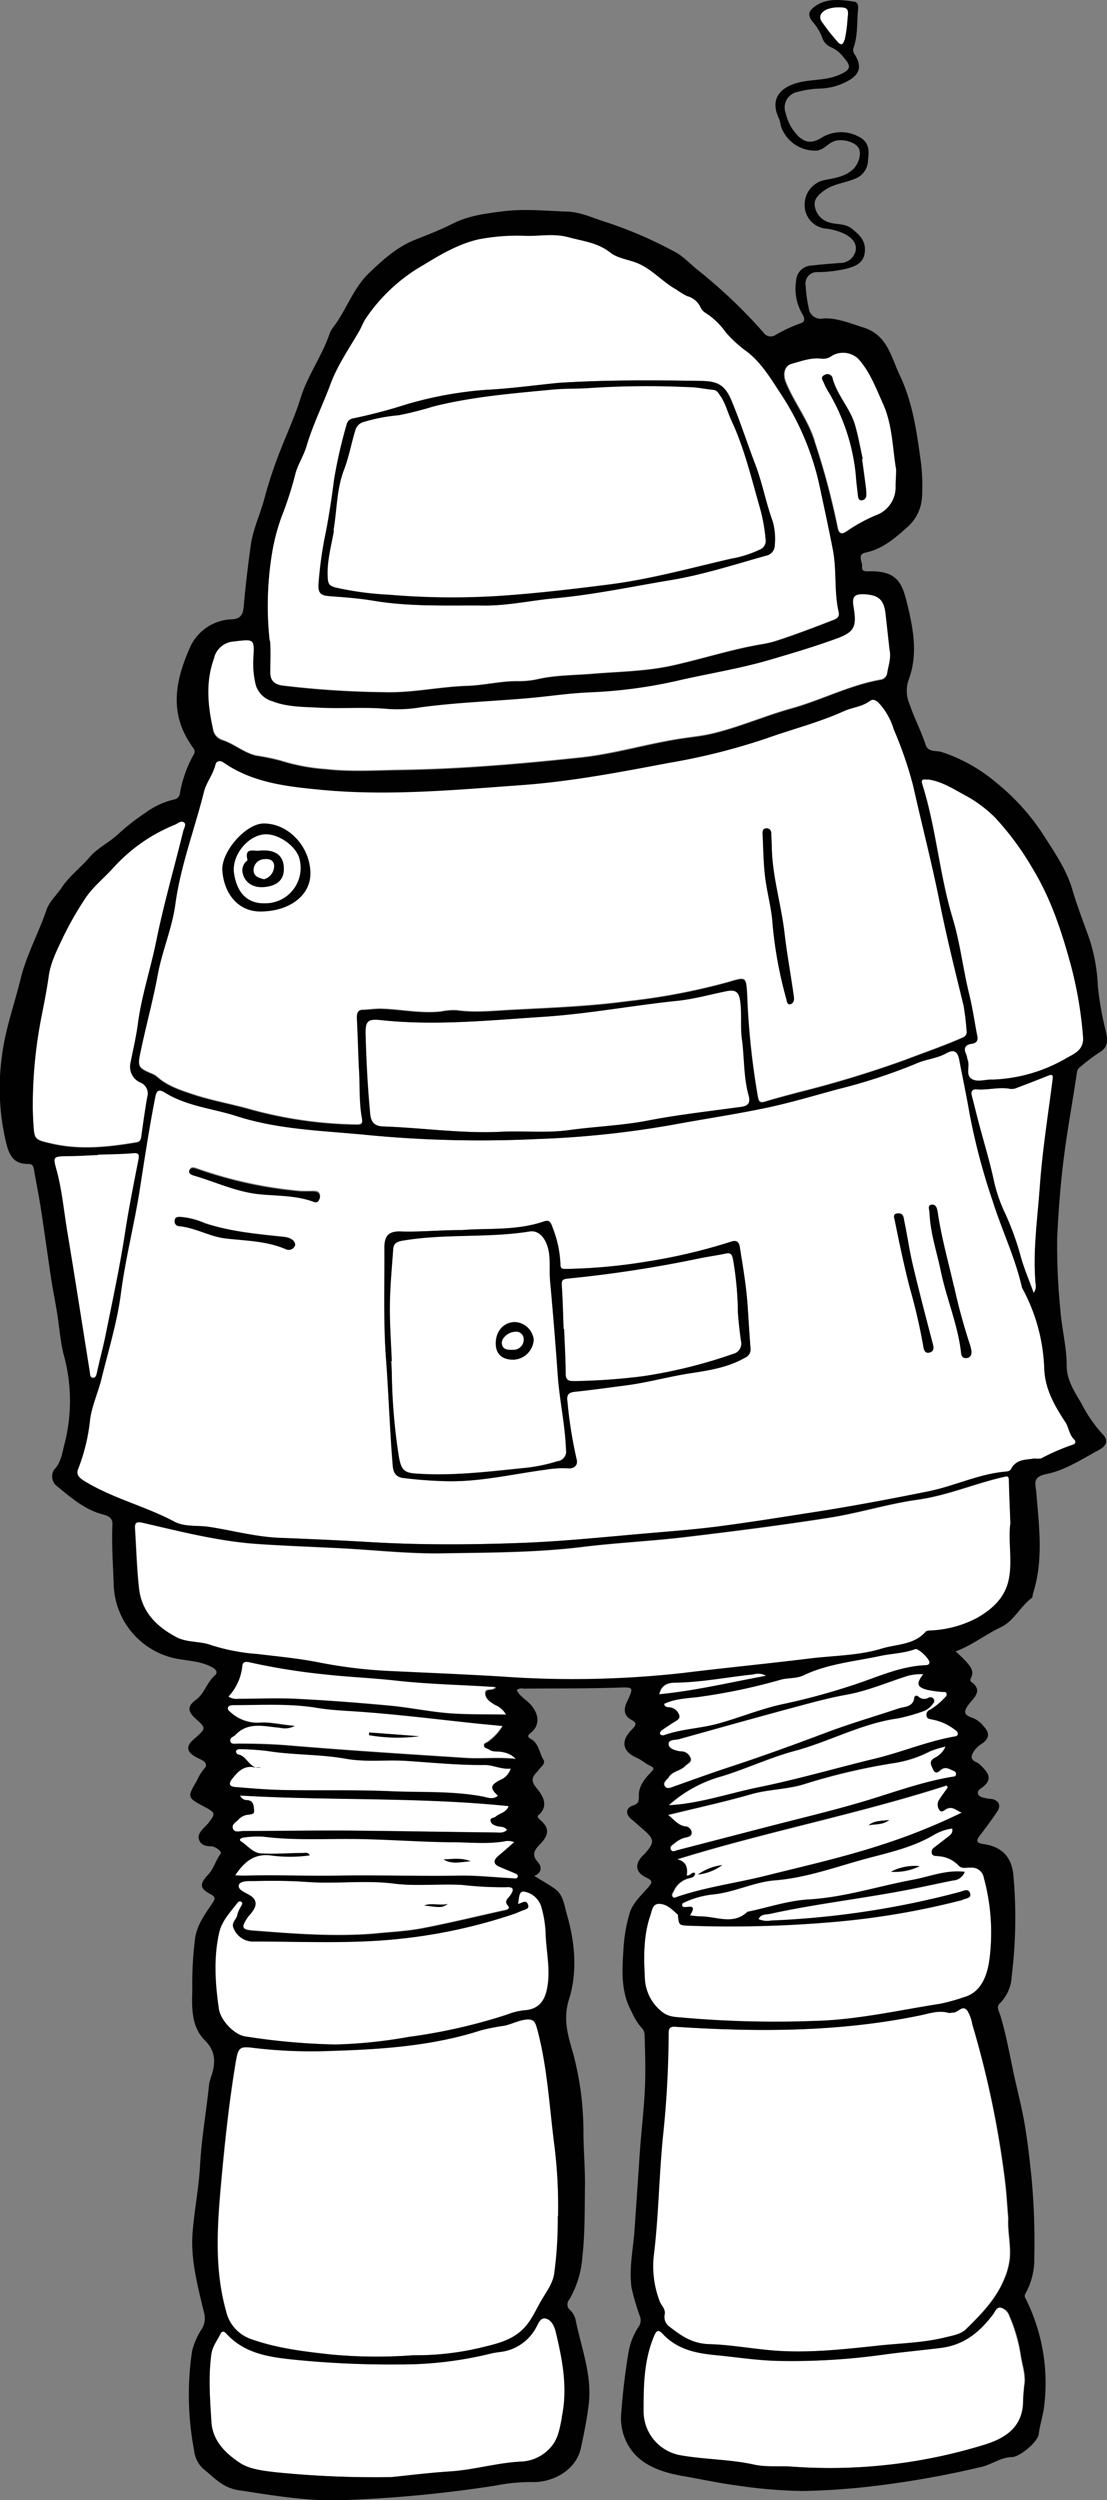 <svg id="Layer_1" data-name="Layer 1" xmlns="http://www.w3.org/2000/svg" viewBox="0 0 208.88 471.34"><rect x="0" y="0" width="208.88" height="471.34" fill="#808080" stroke="none"/><defs><style>.cls-1{fill:#fff;}.cls-2{fill:#010101;}</style></defs><path class="cls-1" d="M327.87,351.82c-.28-1.73-1.21-1.86-2.56-1.59-3.08.62-6.14,1.49-9.26,1.81-8.37.85-16.66,2.43-25.08,3-10.24.69-20.47,1.74-30.75.65-2.59-.27-3.07.11-3,2.71.13,5,.39,9.94.86,14.9.14,1.55.74,2.38,2.46,2.43,7.44.25,14.85,1.38,22.32,1,4.24-.21,8.52.28,12.74-.31,4.91-.69,9.87-.84,14.77-1.78,5.87-1.14,11.84-1.79,17.77-2.61,1.36-.19,1.72-.86,1.36-2.12-.93-3.36-.81-6.86-1.22-10.29-.37-2.58,0-5.19-.4-7.79" transform="translate(-188.21 -163.37)"/><path class="cls-1" d="M381.14,406.21a.85.85,0,0,1-.06-.17c-1.29-5.63-3.81-10.83-5.54-16.31a121.13,121.13,0,0,1-4.36-16.53c-.56-3.35-1.29-6.68-1.92-10-.28-1.48-.91-2.12-2.44-1.27-1.75,1-3.79,1.11-5.63,1.92a105.3,105.3,0,0,1-15,4.9c-4.44,1.21-8.87,2.53-13.37,3.48-5.82,1.22-11.71,2.09-17.55,3.17a182,182,0,0,1-25.71,2.71,221.66,221.66,0,0,1-31.66-.73c-8.37-.85-16.85-1-25-3.59-4.47-1.44-9.3-1.85-13.41-4.36-1.47-.9-1.74-.35-2,1-1.11,5.69-2,11.43-2.87,17.16-1,6.52-2.69,12.93-3.55,19.49-.73,5.53-2.37,10.88-3.7,16.29-.62,2.52-1.73,4.89-2.12,7.51a35.55,35.55,0,0,1-2.23,9.34c-.51,1.14.19,1.78,1.1,2.34,5.33,3.3,11.48,4.74,17,7.67,2,1.09,4.4.69,6.6,1,4.44.68,8.79,1.89,13.31,2.07,5.58.21,11.16.45,16.74.78,9.71.58,19.44.53,29.15.16,8.3-.32,16.59-1.23,24.88-1.92,4.05-.34,8.12-.68,12.15-1.2,5.48-.72,10.94-1.58,16.39-2.43,7.74-1.21,15.44-2.62,23.11-4.17,4.88-1,9.43-3.25,14.44-3.7.4,0,.89-.06,1.13-.49,1-2,3-1.69,4.4-2a4.26,4.26,0,0,0,1.27,0,41.59,41.59,0,0,1,6.09-2.63.53.53,0,0,0,.21-.9c-1-.92-1-2.3-1.73-3.36-2-3.05-3.79-6.1-4-10a34,34,0,0,0-4.16-15.31m-139-7.34c-3.6-1.54-7.44-1.58-11.23-2-3.07-.34-5.81-2-8.92-2.32a.87.87,0,0,1-.78-1.05c.06-.69.56-.67,1.06-.67a13.92,13.92,0,0,1,4.55,1.15c4.88,1.65,9.95,2.07,15,2.61,1.17.13,2.09.66,2.1,1.51a1.26,1.26,0,0,1-1.79.78m5.33-9c-3.24-1.2-6.69-1.11-10-1.41-4.5-.41-8.48-2.35-12.7-3.57-.43-.12-1.06-.37-.72-1s.88-.39,1.45-.2a79.43,79.43,0,0,0,19.44,4.22c.91.06,1.82,0,2.73,0,.65,0,1,.3,1,1.1-.17.5-.34,1.12-1.18.8m81.36,29.48c-3.18,1.85-6.77,2.4-10.26,2.94-4.15.63-8.18,1.78-12.33,2.31-3.18.41-6.35.86-9.53,1.19-1.18.12-1.58.55-1.43,1.72A82.66,82.66,0,0,0,297,438.55c.27,1.07-.52,1.76-1.65,1.65a18.86,18.86,0,0,0-4.17.25c-6.11.8-12.14,2.26-18.36,2.18a81,81,0,0,1-8.52-.61c-1.25-.15-1.86-.86-2-2.28-.56-6.7-.76-13.43-1.27-20.13-.52-7-.26-14-.31-21,0-2.25.84-3.15,3.07-3.07,3.66.13,7.29-.28,11.58-.26,4.73-.4,10.19.17,15.42-1.62,1-.34,1.29,0,1.66,1.13a21,21,0,0,1,1.49,7.07c0,.64.31.77.93.75a104.58,104.58,0,0,0,15.4-1.4,106,106,0,0,0,15.73-3.7c1-.34,1.6-.16,1.79,1,.6,3.77,1.25,7.53,1.5,11.34.16,2.54.31,5.09.51,7.63a1.72,1.72,0,0,1-1,1.86m34.84-1c-.89.25-1.11-.52-1.21-1.22a109,109,0,0,0-2.53-10.93c-1.09-4.22-2-8.47-2.84-12.73-.11-.53-.56-1.24.61-1.35s1.07.93,1.21,1.64c.56,2.67.93,5.38,1.56,8,1.18,5,2.46,9.88,3.75,14.8.21.79.37,1.52-.55,1.77m7,1.07c-.67.09-1-.27-1.06-.93-.59-5.33-2.76-10.27-3.83-15.47-.76-3.67-2-7.25-2.13-11,0-.53-.51-1.38.37-1.51s1.06.69,1.16,1.37c.69,4.75,2,9.36,3.06,14a110.51,110.51,0,0,0,3,11c.13.4.21.82.28,1.09.1.85-.12,1.36-.88,1.46" transform="translate(-188.21 -163.37)"/><path class="cls-1" d="M386,366.16c-1.95.77-3.9,1.54-5.86,2.27a2.34,2.34,0,0,1-1.23.22c-2.13-.43-4.23.26-6.34.09-.93-.08-1.17.41-.95,1.26.45,1.7.85,3.41,1.31,5.11.93,3.51,2,7,2.77,10.53a29,29,0,0,0,1.9,5.85,52.63,52.63,0,0,1,3.16,8.48c.61,2.34,1.6,4.58,2.52,7.15a2.15,2.15,0,0,0,.37-1.73c-.54-6.14.36-12.24.8-18.34.48-6.76,1.56-13.49,2.42-20.23.11-.91-.19-.93-.87-.66" transform="translate(-188.21 -163.37)"/><path class="cls-1" d="M292,405c-.21-2.18.15-4.38-.45-6.52s-1.87-3.25-3.43-3c-7.91,1.27-16,.38-23.89,1.72-1.22.2-1.79.55-1.86,1.67-.24,3.49-.58,7-.62,10.48s.22,7,.35,10.55h-.08c0,.91.07,1.82.1,2.73a110.72,110.72,0,0,0,1.31,15.22c.44,2.5.94,3.11,3.09,3.28,6.76.51,13.47-.29,20.16-1a31.22,31.22,0,0,0,6.77-1.34,1.85,1.85,0,0,0,1.54-2.19c-.17-4.68-1.21-9.25-1.55-13.9q-.63-8.88-1.44-17.74m-6.73,14.67c-2.13.12-3.45-.91-3.53-2.77-.12-2.4,1.31-4.16,3.47-4.29a3.72,3.72,0,0,1,3.67,3.29,4,4,0,0,1-3.61,3.77" transform="translate(-188.21 -163.37)"/><path class="cls-1" d="M327.45,410.52a61.54,61.54,0,0,0-.92-9.77c-.2-.92-.44-1.28-1.41-1.07-1.6.34-3.23.55-4.84.88a233,233,0,0,1-24.93,3.83c-1,.09-1.2.36-1.13,1.33.19,2.72.24,5.46.34,8.19h.1c.1,2.8.26,5.59.29,8.38,0,1.22.46,1.49,1.64,1.44a116,116,0,0,0,13-.93,92.7,92.7,0,0,0,16.91-4.19,2,2,0,0,0,1.5-2.48c-.25-1.86-.48-3.72-.59-5.6" transform="translate(-188.21 -163.37)"/><path class="cls-1" d="M241.67,292.59a175.72,175.72,0,0,0,19.05,1.23c5.24.16,10.38-1,15.58-1.19,3.16-.09,6.23-.88,9.38-.89a16.64,16.64,0,0,0,3.8-.33c3.45-.82,7-.76,10.46-1.05,5-.42,10.05-.45,15-1.53,5.8-1.27,11.45-3.15,17.32-4.1a20,20,0,0,0,2.81-.72c3.52-1.14,6.95-2.48,10.39-3.8.95-.36,1.16-.84,1-1.58-.88-3.85-.34-7.8-1.09-11.72s-1.61-7.81-2.44-11.7a51,51,0,0,0-7.36-17.64c-1.85-2.8-3.54-5.71-6.28-7.89a23.85,23.85,0,0,1-4.14-3.76,13.73,13.73,0,0,0-3.73-3.6,2.48,2.48,0,0,1-1-1.07,3.88,3.88,0,0,0-2.56-2.15,12.45,12.45,0,0,1-2-1.22c-2.76-1.5-4.76-4.09-7.85-5.17-1.57-.55-3.42-.86-4.66-1.83-2.39-1.86-5.2-2.14-7.9-2.88-2.86-.78-5.8-.11-8.36-.27a39.21,39.21,0,0,0-8.5.66c-3.83.88-7.21,2.89-10.49,4.86a32.57,32.57,0,0,0-10.86,10.07c-.53.81-.84,1.71-1.33,2.54-1.88,3.22-4,6.31-5.34,9.86-1.45,3.91-3.33,7.68-4.51,11.66-.54,1.8-1.55,3.32-2.07,5.08a66.51,66.51,0,0,1-2.24,7.2,37.43,37.43,0,0,0-2.19,7.83,61.29,61.29,0,0,0-.47,16.57c.18,2,0,4,.05,6,0,1.6.84,2.31,2.45,2.53m6.68-18.87a73.57,73.57,0,0,1,1.44-10.24c.62-3.25,1.11-6.54,1.53-9.82a92.34,92.34,0,0,1,2.35-10.26,1.48,1.48,0,0,1,1.27-1.16,98.69,98.69,0,0,0,10-2.63,71.7,71.7,0,0,1,14.93-2.74c4.6-.23,9.18-.86,13.77-1.32,8.89-.57,17.79-.51,26.69-.37,3.09,0,4.61.55,5.9,3.6,1.7,4,3,8.13,4.55,12.17,1.32,3.47,2,7.1,3.23,10.57a11.9,11.9,0,0,1,.43,4.68,2,2,0,0,1-1.64,1.93c-6,1.68-12,3.62-18.13,4.63-7.17,1.19-14.29,2.71-21.55,3.38-4.46.41-8.9,1.43-13.34,1.39-7-.07-14.06.27-21-.9-2.81-.47-5.67-.67-8.51-.88-1.38-.1-1.95-.62-1.88-2" transform="translate(-188.21 -163.37)"/><path class="cls-1" d="M368,336.52c1.41,4.63,1.94,9.48,3.09,14.17.66,2.66,1,5.35,1.55,8,.18.9-.18,1.32-1.12,1.45-1.1.15-1.57.78-1,1.92.17.38.2.82.34,1.22.4,1.16-.5,2.78.78,3.52,1.1.62,2.51,0,3.93.08A29.65,29.65,0,0,0,389.2,363c1.55-.93,3.6-1.55,3.37-4.19a74.93,74.93,0,0,0-2.23-13.23c-1.73-6.39-3.77-12.72-7.28-18.47a53.58,53.58,0,0,0-7.05-9.57,24.18,24.18,0,0,0-5.79-4.29c-2.21-1.2-4.39-2.62-7-2.95-.88-.12-1.24,0-.92,1,2.6,8.24,3.19,16.92,5.71,25.18" transform="translate(-188.21 -163.37)"/><path class="cls-1" d="M341.93,246.43a139.63,139.63,0,0,1,4.37,16.28c.28,1.47.9,1.33,1.79.74a30.4,30.4,0,0,1,5.37-2.95,5.67,5.67,0,0,0,3.83-5.6c0-1,.06-2.06.1-3.08-.71-4.17-.68-8.43-2.48-12.41-1.32-2.92-2.42-5.92-4.57-8.37a4.17,4.17,0,0,0-5.07-.66,2.72,2.72,0,0,1-2,.54c-1.94-.23-3.72.46-5.52.94-1.52.41-1.79,2.06-1.18,3.55,1.55,3.8,4.13,7,5.4,11m1.8-12.34a1,1,0,0,1,1.59.69c.89,3.19,3.34,5.62,4.23,8.78.59,2.07,1,4.21,1.43,6.32l-.13,0c.25,1.8.5,3.6.73,5.4a8.81,8.81,0,0,1,.07,1.45.9.9,0,0,1-.92.94c-.52,0-.6-.51-.65-.94-.13-1.27-.31-2.53-.39-3.8-.4-5.67-2.43-10.79-5.15-15.7a16.56,16.56,0,0,1-.91-1.78c-.18-.45-.68-1,.1-1.39" transform="translate(-188.21 -163.37)"/><path class="cls-1" d="M251.28,274.06a57.66,57.66,0,0,0,10.21,1.4,141.32,141.32,0,0,0,21.28.21c6.84-.48,13.66-1.28,20.46-2.15,7.75-1,15.29-3.09,22.88-4.84a20.67,20.67,0,0,0,5.35-1.68,1.78,1.78,0,0,0,1.18-2,32.54,32.54,0,0,0-1.05-5.84c-1.61-5.58-2.92-11.24-5.4-16.54-.74-1.59-1.13-3.33-2.18-4.78-.32-.44-.57-.91-1.21-1-1.57-.16-3.13-.48-4.7-.52a166.44,166.44,0,0,0-19.47.22c-2.12.08-4.25.05-6.37.25-7.48.72-15,1.33-22.31,3.17a65.37,65.37,0,0,1-6.51,1.67,32.49,32.49,0,0,0-6.59,1.26,2.23,2.23,0,0,0-1.58,1.55c-.76,2.47-1.2,5-2.13,7.44-1.41,3.68-1.31,7.64-2,11.46-.5,2.92-1.34,5.8-1.16,8.82.06.92.17,1.55,1.28,1.84" transform="translate(-188.21 -163.37)"/><path class="cls-1" d="M312.84,490.39a.8.8,0,0,0,.68.11c3.33-1.18,6.9-1.26,10.28-2.2,4.2-1.17,8.25-2.87,12.53-3.74a123.21,123.21,0,0,0,12.43-3.37c4.64-1.45,9.06-3.65,14-3.88.36,0,.77,0,.83-.51.08-.63-2.1-2.75-2.69-2.53-2.12.79-4.38.82-6.56,1.28-4.89,1.05-9.93,1.47-14.53,3.67-1.33.64-2.89.43-4.27.81A110.28,110.28,0,0,1,320,483.3c-2.15.26-4.42.33-6.45,1.31.2.72.72.57,1.09.64a2.13,2.13,0,0,1,1.8,1.59c.13.67-.72,1-1.28,1.37s-1.42.91-2.1,1.41c-.23.17-.45.49-.19.77" transform="translate(-188.21 -163.37)"/><path class="cls-1" d="M330.43,479c-4.93.51-9.82,1.5-14.8,1.56-1.7,0-2.65.64-3,2.2,6.86-.66,13.5-2.27,20.21-3.49a3,3,0,0,0-2.38-.27" transform="translate(-188.21 -163.37)"/><path class="cls-1" d="M365.05,513.3c-.39,0-.89,0-1-.57a1.06,1.06,0,0,1,.53-1.08c.82-.63,1.64-1.25,2.45-1.89.5-.39,1.08-.76.87-1.64a9.23,9.23,0,0,0-3.49,1.22c-4.46,2.63-9.55,3.52-14.4,4.92-5.09,1.46-10.16,3.2-15.56,3.63-3.92.31-7.56,2.21-11.5,2.64a16.9,16.9,0,0,0-5.94,1.69c-.68,1.84,3.42-.83,1.4,2.29.74.07,1.43.18,2.13.19,2.93,0,6,1.66,8.7-.84a.32.32,0,0,1,.17-.06c3.81-.81,7.58-2.08,11.41-2.3,6.75-.39,13.09-2.49,19.63-3.7,3.19-.59,6.28-1.92,9.81-1.51a2.51,2.51,0,0,1-2.24,1.63c-3,.61-6,1.29-9.07,1.86-8.45,1.6-17,2.58-25.43,4.43-.78.17-1.74,0-2.16,1a4,4,0,0,0,2.33.27,163.86,163.86,0,0,0,35.69-5.41c.68-.18,1.61-.65,1.9.27s-.88.92-1.46,1.24a2.18,2.18,0,0,1-.53.15,147.09,147.09,0,0,1-23.65,4,224.09,224.09,0,0,1-27.29.72c-2-.08-2-.08-2.19-1.9,0-.06,0-.15-.05-.18-1-.92-2.05-2-3.53-2.05-1.26,0-1.34,1.23-1.64,2.11-1.32,3.81-1.28,7.77-1.07,11.71a8.5,8.5,0,0,0,3.4,6.66c1.19.89,2.64.83,4,1a200.24,200.24,0,0,0,24.37.62c8.12-.17,16.08-2,24.1-3.27a37.69,37.69,0,0,0,4.34-1.22c3.2-.89,4.32-3.89,4.78-6.76a39.45,39.45,0,0,0-1-15.73,2.31,2.31,0,0,0-2.62-1.93c-.72,0-1.5.25-2.08-.37a5.77,5.77,0,0,0-4.05-1.79m-8.72,2.93a9.74,9.74,0,0,1,5.38-1.05,10.73,10.73,0,0,1-5.38,1.05" transform="translate(-188.21 -163.37)"/><path class="cls-1" d="M363.82,485.71a12.2,12.2,0,0,0,2.68-2.17c.27-.24.61-.48.42-.9s-.52-.24-.8-.27a25,25,0,0,1-2.88-.41c-1.89-.51-2.07-1.17-.7-2.95a10.2,10.2,0,0,0-2.93.3c-3.86,1.21-7.57,2.85-11.6,3.57-2.24.4-4.49.95-6.7,1.53-8.31,2.2-16.59,4.53-24.87,6.84-.76.21-2.1,0-2,1,.05.8,1.26,1.16,2.19,1.31a1.16,1.16,0,0,0,.18,0,1.87,1.87,0,0,1,1.79,1.32c.24.74-.65,1-1.09,1.49-.85.89-2.32.92-3,2-.34.55-1.34,1.08-.72,1.84.45.56,1.27.12,1.88-.09,3.37-1.19,6.72-2.42,10.11-3.53,6.2-2,12.34-4.26,18.44-6.56,4.53-1.71,9.16-3,13.74-4.58,1-.34,2.69-.26,2.88-2a.41.41,0,0,1,.71-.24,1.65,1.65,0,0,0,2,.24.68.68,0,0,1,.84.14.72.72,0,0,1-.09,1,3.77,3.77,0,0,1-1.67,1.36,34.56,34.56,0,0,1-4.88,1.39c-6.86.94-12.91,4.36-19.5,6.13-4.64,1.25-9.05,3.33-13.67,4.76a24.86,24.86,0,0,0-10.11,5.49c5.74-.29,11.27-2.23,17-3.39,7.29-1.48,14.45-3.57,21.69-5.33,5-1.22,9.86-3.24,15-4.19.35-.06.83-.08.89-.5s-.38-.68-.72-1a10,10,0,0,0-4.13-1.79c-.37-.08-.88-.1-1-.67a1,1,0,0,1,.66-1.17" transform="translate(-188.21 -163.37)"/><path class="cls-1" d="M366.91,504.41c-.46.23-1,.88-1.38.19a1.74,1.74,0,0,1,0-1.9c.52-.78,1.08-1.54,1.62-2.3-.07-.13-.15-.26-.22-.4-16.73,5.39-34,8.71-50.88,13.93,1.77.43,2,1.64,1.8,3.05.71.16.95-.7,1.57-.47,0,.75-.62.85-1.13,1a4.19,4.19,0,0,0-2.91,2.47c-.18.33-.42.68-.19,1s.66.09,1,0c5.42-1.83,11.1-2.56,16.62-3.94,7.4-1.85,14.84-3.52,22.08-5.9a112.89,112.89,0,0,0,14.9-6c-.95-.32-1.71-1.28-2.84-.72m-47,12.33a9.88,9.88,0,0,1,4.58-1.78,9.62,9.62,0,0,1-4.58,1.78m32.18-9.26c1.09-.92,2.38-.79,3.91-1-1.34,1-2.71.72-3.91,1" transform="translate(-188.21 -163.37)"/><path class="cls-1" d="M370.6,542.33c-.93-1.05-1.76.56-2.74.46-.23,0-.5.13-.71.06-1.85-.57-3.65.1-5.37.46-15.25,3.14-30.64,3.18-46.07,2.16-1-.07-1.43.07-1.43,1.21a189.78,189.78,0,0,1-1.09,19.64c-.76,7.48-.8,15-1.75,22.51a18.5,18.5,0,0,0,1.09,8.23c.3.9,1.25,1.55,1,2.65a2.28,2.28,0,0,0,1,2.36c2.2,1.71,4.28,3.15,7.47,3.23,4.25.12,8.52,1,12.82,1.25,6.46.43,12.86-.3,19.25-1,4.14-.43,8.33-.5,12.4-1.52,1.42-.35,3-.56,4-1.59,2.8-2.74,5.56-5.56,7.11-9.26a13.63,13.63,0,0,0,1.11-4c.25-2.63-.44-5.19-.28-7.58-.21-2.45-.32-4.7-.6-6.92A182.17,182.17,0,0,0,371.64,545a7.39,7.39,0,0,0-1-2.68" transform="translate(-188.21 -163.37)"/><path class="cls-1" d="M285.29,414.45c-1.23.07-2.55,1.28-2.39,2.25.2,1.23,1.21,1.17,2.11,1.15a1.94,1.94,0,0,0,2-2.05,1.44,1.44,0,0,0-1.76-1.35" transform="translate(-188.21 -163.37)"/><path class="cls-1" d="M377.52,441.88c-5.43,1.23-10.55,3.49-16.14,4.26s-11,2.5-16.57,3.38c-9,1.42-18.13,2.58-27.23,3.66-6.45.77-13,1.07-19.41,1.86-8.89,1.09-17.82,1.06-26.73,1.21-6.17.1-12.35-.61-18.53-.94-5.39-.28-10.79-.46-16.17-.83-7.35-.51-14.47-2.36-21.62-4-1.1-.25-1.48,0-1.4,1.1.25,3.75.34,7.52.76,11.25.49,4.39,3.24,7.16,7,9.2,2.12,1.14,4.51.74,6.68,1.56a37.45,37.45,0,0,0,8.67,1.66c3.9.47,7.84.83,11.68,1.6a90.5,90.5,0,0,0,13.85,1.63c6.78.3,13.56.58,20.33,1a187.9,187.9,0,0,0,34.45-.65c8.06-1,16.15-1.81,24.22-2.77,4.45-.52,9-.52,13.32-1.84,2.79-.85,6-.66,8.22-3.13.2-.22.68-.25,1-.28a20.65,20.65,0,0,0,8.81-2.4c2.93-1.7,5.25-3.78,5.93-7.32s-.12-6.92.25-10.28c-.1-2.82-.23-5.56-.29-8.29,0-1-.39-.79-1.12-.63" transform="translate(-188.21 -163.37)"/><path class="cls-1" d="M229.93,302.74c2.34.7,4.16,2.42,6.57,3a43.29,43.29,0,0,1,4.61.94,36.93,36.93,0,0,0,8.54,1.62c4.77.54,9.57.22,14.35.15,11.24-.17,22.42-1.14,33.59-2.32,6.65-.7,13.05-2.72,19.66-3.66,1.8-.26,3.61-.45,5.37-.87,5.12-1.22,9.94-3.35,15-4.76,5.69-1.59,11-4.39,16.87-5.42a1.49,1.49,0,0,0,1.15-1.29c.23-1.43.77-2.83.42-4.45-.24-2.16-.48-4.46-.75-6.75-.31-2.6-1.28-3.5-3.88-3.66-2-.11-2.49.43-2.17,2.36.63,3.72.25,4.73-3.21,6-4.24,1.54-8.56,2.83-12.89,4.09-5.72,1.65-11.58,2.55-17.35,3.9a90.9,90.9,0,0,1-16.55,2.15c-3.82.17-7.61.76-11.42,1.09-6.71.58-13.44.81-20.12,1.7a26.89,26.89,0,0,1-6.14.34c-4.42-.42-8.86,0-13.28-.26-2.93-.15-5.91-.12-8.67-1.2a4.55,4.55,0,0,1-3.13-3,16.77,16.77,0,0,1-.48-4.89c.21-4,.24-3.84-3.72-3.38a4.11,4.11,0,0,0-3.7,3.15c-1.62,4.48-1.2,8.95-.18,13.44a2.47,2.47,0,0,0,1.51,1.93" transform="translate(-188.21 -163.37)"/><path class="cls-1" d="M238.41,333.67a6.66,6.66,0,0,0,6.39-8.2c-.42-2.35-3.89-5-6.71-4.81-3.07.26-6,3.75-5.74,7,.43,3.73,2.33,6.19,6.06,6m-4.06-7.52c.15-.26.6-.51.56-.67-.62-2.49,1.28-1.53,2.32-1.74,3-.25,4.56.94,4.54,3.46,0,2-1.21,3.13-3.52,3.38s-3.89-.82-4.27-2.72a2.33,2.33,0,0,1,.37-1.71" transform="translate(-188.21 -163.37)"/><path class="cls-1" d="M238.05,329.14a2.62,2.62,0,0,0,1.89-2.52c0-1.05-.89-1.4-1.79-1.28a2.09,2.09,0,0,0-2.11,2.05c0,1.22,1,1.51,2,1.75" transform="translate(-188.21 -163.37)"/><path class="cls-1" d="M218,347.09c-.91,4.93-2.25,9.77-3.27,14.67-.57,2.74-.36,2.91,2.4,4.07a3.48,3.48,0,0,1,.89.6c1.91,1.66,4.34,2.43,6.61,3.19,3.48,1.16,7.16,1.8,10.7,2.79a79.13,79.13,0,0,0,19.92,2.9c.95,0,1.53.05,1.3-1.2-.59-3.25-.34-6.55-.6-9.82-.11-2.91-.2-5.82-.34-8.73-.05-.91-.1-1.86,1.06-1.88s2.25-.23,3.41-.2c3.81.1,7.57.95,11.4.52a11.81,11.81,0,0,1,2.88-.24c3.52.5,7,.1,10.52-.08,7.27-.38,14.55-.66,21.78-1.62a120.26,120.26,0,0,0,18.92-3.59c3.44-1,3.45-1.13,3.65,2.52a142.52,142.52,0,0,0,2,19c.19,1,.37,1.27,1.36,1,2.09-.64,4.2-1.18,6.3-1.75a205.47,205.47,0,0,0,20.18-6.13c3.58-1.38,7.24-2.61,10.77-4.18a1.17,1.17,0,0,0,.79-1.42,45.48,45.48,0,0,0-.56-4.69c-1.6-6.54-3.23-13.07-4.55-19.68-1.45-7.25-3.31-14.41-4.93-21.62a72.54,72.54,0,0,0-3.7-10.78,12.7,12.7,0,0,0-2.61-4.74c-.55-.55-1.18-1.12-1.89-.59-1.46,1.09-3.27,1.19-4.86,1.9-4.74,2.12-9.78,3.41-14.65,5.15a120.12,120.12,0,0,1-18.3,4.6c-9.17,1.73-18.35,3.5-27.66,4.19-12.66.93-25.35,2.11-38,.91-6.38-.61-12.89-1.29-18.44-5.13-.72-.5-1.4-.34-1.59.45-.45,1.85-1.72,3.32-2.18,5.15-1.77,7.05-4.4,13.86-5.38,21.12-.61,4.56-2.5,8.82-3.33,13.36m114.87-27.52c.58,0,.86.37.89.94,0,1,.07,2.06.11,3.09.18,5.31,1.77,10.4,2.38,15.61.47,4.09,1.23,8.12,1.78,12.19.08.57-.15,1.21-.68,1.31s-.64-.59-.75-1A78.1,78.1,0,0,1,334,337.75c-.19-3.08-1.08-6.1-1.44-9.17-.31-2.65-.32-5.33-.46-8,0-.52.06-1,.74-1m-94.92-.94c4.58-.1,8.73,4.17,8.89,9.15.14,4.16-3.61,7.24-9,7.42-4.64.2-7.22-3.47-7.54-7.62-.27-3.58,4.38-8.87,7.69-8.95" transform="translate(-188.21 -163.37)"/><path class="cls-1" d="M205.14,421.85c.07.46,0,1.14.58,1.2s.7-.62.8-1.06c.49-2.3,1.12-4.56,1.59-6.88,1.32-6.52,2.71-13,3.73-19.61.7-4.54,1.61-9.05,2.49-13.56.21-1.06.07-1.38-1.1-1.27-2.17.19-4.36.19-6.54.27V381c-1.94.07-3.88.18-5.82.21-2.59,0-2.73.06-2,2.64,1.06,3.76,1.38,7.63,2,11.45,1.47,8.84,2.84,17.69,4.26,26.54" transform="translate(-188.21 -163.37)"/><path class="cls-1" d="M214,378.67c.69-.12.8-.57.88-1.17.34-2.46.69-4.92,1.11-7.36a2.24,2.24,0,0,0-1.3-2.79,3.22,3.22,0,0,1-1.87-3.6c.48-2.48,1.08-4.93,1.41-7.45.7-5.28,2.4-10.34,3.46-15.56,1.41-7,3.41-13.86,5.11-20.79.13-.52.74-1.21.1-1.65s-1.13.21-1.68.44a31.75,31.75,0,0,0-11.65,8.14c-1.79,2-4,3.64-5.44,6a62.42,62.42,0,0,0-3.84,6.7c-1.2,2.52-2.52,5-2.9,7.77s-.95,5.48-1.47,8.18a86.91,86.91,0,0,0-1.53,16.79c0,.85.05,1.7.1,2.55.18,3.32.19,3.29,3.5,4.05,5.36,1.23,10.68.65,16-.25" transform="translate(-188.21 -163.37)"/><path class="cls-1" d="M317.52,509.83a5.06,5.06,0,0,0-2,1.11c-.4.3-.91.6-.65,1.15s.84.23,1.28.12l17.4-4.51c5.68-1.47,11.39-2.82,17-4.46,5.79-1.69,11.46-3.83,17.44-4.86.29-.05.64,0,.72-.38a.61.61,0,0,0-.41-.72c-.77-.25-1.51-.91-2.38-.3-.52.37-1.05,1.09-1.53,0-.34-.74-.88-1.51.28-2.16a4.3,4.3,0,0,0,2.08-2.16,19,19,0,0,0-3,.91,22,22,0,0,1-6.52,2.17,117.31,117.31,0,0,0-17,3.95c-3.38,1.08-6.94,1-10.35,2-5,1.44-10.08,2.53-15.52,3.87,1.21,1,1.92,2,3.26,2.17a1.24,1.24,0,0,1,1.16,1.21c0,.67-.72.8-1.22.91" transform="translate(-188.21 -163.37)"/><path class="cls-1" d="M377,598.42c-.84-.12-1.08.75-1.51,1.32-2.5,3.31-5.42,5.75-9.87,6.29-3.61.45-7.24.77-10.84,1.27A124.69,124.69,0,0,1,335,608.47c-4-.06-7.95-.72-11.93-1.1-3.8-.37-7.18-1.14-9.86-4-.73-.78-1.15-.79-1.63.38-1.89,4.55-2,9.34-2,14.11a8.43,8.43,0,0,0,7.13,8.43c4.54.79,9.18.71,13.71,1.73,2.34.52,4.84.2,7.26.39a98.86,98.86,0,0,0,36.11-4.1c4-1.19,7.36-3.29,7.43-8.22,0-1,.14-2.05.21-3.08.28-1.86-.36-3.64-.65-5.41a29.85,29.85,0,0,0-2.18-7.62,2.37,2.37,0,0,0-1.64-1.56" transform="translate(-188.21 -163.37)"/><path class="cls-1" d="M234.82,505.5a2.8,2.8,0,0,0-1.57.85c-.48.53-1.37,1-1.07,1.76s1.27.44,1.94.44c6.26,0,12.51-.14,18.77-.09,9.59.07,19.19.26,28.78.36.73,0,1.58.19,2.22-.49-.52-.73-1.35-.52-2-.75-.47-.16-.95-.38-1.08-.85-.2-.74.59-.59.92-.88.76-.68,2-.77,2.48-2-16.9-1.75-33.77-1-50.7-2a1.44,1.44,0,0,0,1.3.88c1.36.07,1.28,1.2,1.37,2s-.84.67-1.35.79" transform="translate(-188.21 -163.37)"/><path class="cls-1" d="M231.14,485.19c-.13.39.21.67.49.9a7.61,7.61,0,0,0,5.48,2c2.09-.17,4.07.4,6.61.58a4,4,0,0,1-2.81.33c-2.9-.23-5.92-1.22-8.38,1.36-.36.38-1.09.55-.94,1.19s.87.49,1.37.49c3.28,0,6.53.08,9.8.35,11.06.93,22.14,1.62,33.21,2.34,3.08.21,6.17-.18,9.51.18a4.22,4.22,0,0,0-2.33-1.27c-.91-.3-2,.08-2.81-.57-.32-.23-.92-.18-.85-.77,0-.37.48-.42.73-.62a10.11,10.11,0,0,0,2.79-3c-2.1-.21-4-.38-5.9-.58-7.34-.78-14.66-1.69-22-2.18-2.36-.16-4.74-.26-7.06-.65-5.31-.89-10.64-.49-16-.53-.38,0-.79.05-.92.44m26.73,4.8,9.42.71a31.65,31.65,0,0,1-9.44-.2c0-.17,0-.34,0-.51" transform="translate(-188.21 -163.37)"/><path class="cls-1" d="M283.74,519.16a68.48,68.48,0,0,1-8.35-.43c-4.29-.27-8.57.29-12.88-.25-5.43-.69-10.92.09-16.38-.31-3.38-.25-6.79-.24-10.18-.17-.94,0-2.52-.27-2.75.71s1.28,1.4,2.14,1.93c1.29.79,1.28,1.8.51,2.92-.31.45-.73.81-1,1.26-1.22,1.84-1.09,2.29,1.06,2.46,7.62.6,15.25,1.2,22.91.58,3-.32,6.07-.44,9-1,5.3-1,10.54-2.31,15.81-3.46.47-.1.75-.43.46-.7-.91-.9-.07-1.36.35-2,.65-.91.86-1.67-.71-1.57m-15.47,3.45c1.39-.53,2.8.06,4.47-.27-1.24.69-1.24.69-4.47.27" transform="translate(-188.21 -163.37)"/><path class="cls-1" d="M281.76,481.37c-6.43-.44-12.72-.53-19-1.24-4.51-.5-9-.67-13.56-1.18a122,122,0,0,1-14-2.26c-.75-.17-1.28-.09-1.34.68a9.94,9.94,0,0,1-2.63,5.79,2.75,2.75,0,0,0,1.9.44c3.63,0,7.28-.15,10.9,0,5.87.3,11.72.74,17.57,1.28,3.8.35,7.55,1.15,11.35,1.45,3.5.28,7,.18,10.69.24a4.32,4.32,0,0,0-2.08-1.84c-.85-.51-1.77-1.06-1.85-2.07-.1-1.3,1.47-.35,2-1.33" transform="translate(-188.21 -163.37)"/><path class="cls-1" d="M285.91,522.31c.21-.07.43-.13.64-.22.48-.21,1-.3,1.24.26.3.73-.28.92-.83,1.11s-1.22.52-1.84.73A100.05,100.05,0,0,1,264,528.82c-9.28,1-18.53.58-27.81.55a3.93,3.93,0,0,1-3.92-2.44c-.57-1.15.61-1.72.69-2.65a5.8,5.8,0,0,1,.68-1.49c.13-.3.47-.67,0-.94-.29-.17-.59.08-.77.32-1.31,1.73-2.86,3.29-3.37,5.52-1.1,4.77-.75,9.54-.07,14.3.32,2.29,3.05,5,5,5.28a126,126,0,0,0,17,1.53,91.78,91.78,0,0,0,13.88-1.44,104.77,104.77,0,0,0,18.52-4.2,12.08,12.08,0,0,1,3.31-.82c2.45-.15,3.68-1.55,4.18-3.74.78-3.47,0-6.89-.18-10.33a20.94,20.94,0,0,0-.87-5.56,4.16,4.16,0,0,0-3.17-2.74c-1.2-.23-1,1.38-1.26,2.34" transform="translate(-188.21 -163.37)"/><path class="cls-1" d="M232.75,500.27c2.78.23,5.58.47,8.34.54,6.85.16,13.71-.06,20.56.23,5.88.25,11.78-.11,17.61,1,.92.17,2,.68,2.93-.14-1.53-1.45-1.47-1.95.34-2.94a3.41,3.41,0,0,0,2.07-2.19c-1.79.2-3.31-.69-4.91-.67-4.93.05-9.83-.44-14.73-.77-3.81-.26-7.62.28-11.44-.4-4.89-.88-9.92-.68-14.85-1.47a47.61,47.61,0,0,0-5.08-.34c-.33,0-.79,0-.84.48a.67.67,0,0,0,.4.52c1.41.21,2,2,3.29,2.44a9.23,9.23,0,0,0,1.05.05,2,2,0,0,1-1.05-.05h-.14c-2-.46-3.21.79-4.26,2.16-.6.77-.79,1.48.71,1.6" transform="translate(-188.21 -163.37)"/><path class="cls-1" d="M285.9,517.16c.12-.44-.33-.58-.65-.72l-2.68-1.12c-1.3-.53-1.38-1.21-.27-2.14.95-.8,1.87-1.62,2.95-2.56a3.2,3.2,0,0,0-2-.12c-3.26.51-6.54.17-9.8.14-6.48-.05-13-.6-19.44-.62-5.4,0-10.79.25-16.17-.44a17.74,17.74,0,0,0-3.63.17c-.39,0-1.09.36-.51.74,1.23.81,2.26,2.18,3.76,2.27,2.6.15,5.21-.06,7.81-.08.47,0,1-.22,1.39.43a27,27,0,0,1-7.46,0c-3.08-.32-4.88,1.19-6.62,3.78.82,0,1.29.07,1.76.06,5.77-.19,11.55.08,17.31,0,7.72-.14,15.43.15,23.14,0,3.39-.06,6.79.32,10.18.5.35,0,.81.18.93-.29m-14-3.23c1.72-.09,3.44-.35,5.13.34-1.72.08-3.44.67-5.13-.34" transform="translate(-188.21 -163.37)"/><path class="cls-1" d="M289.49,545.69c-.33-1.21-.73-1.7-2.07-1.55s-2.72.87-4.05,1.15a39.56,39.56,0,0,0-4.39.86c-9.12,2.93-18.57,3.59-28,3.88a91.77,91.77,0,0,1-14.9-.58c-2.72-.36-2.91,0-3.39,2.91-1.22,7.36-2,14.77-2.69,22.21-.74,8.26-1.37,16.44.92,24.56a7.25,7.25,0,0,0,4.76,5.24c4.88,1.73,10,2.33,15.08,2.89a91.72,91.72,0,0,0,15.44.14,52.6,52.6,0,0,0,12.65-1.4c3-.7,6-1.34,8.31-3.74,1.49-1.57,2.28-3.54,3.35-5.35.92-1.55,2.06-3.07,2.34-4.9a76.63,76.63,0,0,0,.67-10.81,93,93,0,0,0-.68-13.23c-1-7.45-1.33-15-3.32-22.28" transform="translate(-188.21 -163.37)"/><path class="cls-1" d="M345.82,164.7a6.47,6.47,0,0,0-1.63.39c-1,.47-1.6,1.3-.89,2.34a39.53,39.53,0,0,0,3,3.8c.61.7,1,.57,1.3-.42a23.94,23.94,0,0,0,.53-3.93c.28-2.09.05-2.29-2.35-2.18" transform="translate(-188.21 -163.37)"/><path class="cls-1" d="M291.18,600.47c-1.06-.22-1.43,1.12-1.9,1.91a8.85,8.85,0,0,1-6.75,4.41c-.53.08-1.08.14-1.6.27a71.15,71.15,0,0,1-17.49,2.07,181,181,0,0,1-19.62-.89c-4.73-.49-9.41-1.12-12.88-4.93-.39-.43-.8-.58-1.12.09-.6,1.23-1.48,2.29-1.7,3.76-.62,4.26-.28,8.49,0,12.73.2,3.68,2.74,6.05,5.36,7.79,1.81,1.2,4.38,1.5,6.81,1.78a187.39,187.39,0,0,0,21.79.91c3-.3,7-.81,11.07-1.07,4.49-.29,8.83-1.62,13.33-1.85a7.83,7.83,0,0,0,5.59-2.59c1.54-1.66,1.77-3.66,2.21-5.76,1.17-5.55.13-10.86-1.15-16.18-.25-1-.88-2.24-1.91-2.45" transform="translate(-188.21 -163.37)"/><path class="cls-2" d="M198.6,440.22a2.31,2.31,0,0,0,.33,3.31c2.6,2.11,5.13,4.36,8.5,5.3.81.23,2,.47,2,1.81-.17,3.77.09,7.53.23,11.29a14.69,14.69,0,0,0,12.53,14.26c2.06.33,4.15.47,6.06,1.51.81.45,1.1,1,.52,1.52-1.54,1.3-1.94,3.41-3.6,4.62s-1.54,2.19-.06,3.54c2,1.79,2,1.79,0,3.61-.14.12-.29.22-.42.35-1.4,1.26-1.27,2.28.4,3.23.48.27,1,.49,1.45.76s.78.89.31,1.35A9.18,9.18,0,0,0,225.4,499c-1.91,3.24-1.92,3.24,1.5,5.06,2,1.08,2,1.22.63,3-.22.28-.5.53-.75.8-.63.67-1.35,1.41-1,2.37s1.16,1.2,2.21,1.21c.85,0,2.21,1,1.84,1.45-.93,1.22-1.28,2.76-2.31,3.86-1.68,1.8-1.69,2.61.38,3.7,1.2.63.84,1,.29,1.86-1.31,1.95-2.69,3.79-3.14,6.27a68.1,68.1,0,0,0-.55,10c-.11,3.31-.19,6.92,2.37,9.45,2,2,2,4,1.38,6.25a16.51,16.51,0,0,0-.57,1.9c-.52,5.17-1.45,10.3-1.73,15.51-.22,4-1,8.05-1.36,12.08-.52,5.3.88,10.36,2.07,15.44a3.88,3.88,0,0,1-.28,3.09,13.48,13.48,0,0,0-1.92,4.29,55.58,55.58,0,0,0,.35,18.6,5.56,5.56,0,0,0,1.8,3.66c2,1.58,3.54,3.51,6.66,4,6.19.93,12.31,2,18.6,1.9a243.81,243.81,0,0,0,29.91-2.79,34.13,34.13,0,0,1,6.5-.66c4.26.22,8.64-2.26,9.54-6.41.6-2.75,1.16-5.56,1.49-8.36.62-5.42-1.41-10.51-2.47-15.72a3.66,3.66,0,0,0-1-1.88,1.38,1.38,0,0,1-.19-2.06,18.75,18.75,0,0,0,2.46-8.12c.5-4.55.41-9.16.48-13.75,0-3.09-.25-6.17-.29-9.25a57.55,57.55,0,0,0-1.89-15.05c-.95-3.36-2.07-6.52-.81-10.5,1.6-5.09,1.1-10.72-.45-16-.48-1.62-.62-3.56-2.18-4.69-1.2-.87-2.51-1.58-3.95-2.48,1.57-.67,1.4-1.81.62-2.68-1.35-1.49-.26-2.52.57-3.4,1.58-1.69,1.69-2.93,0-4.41-.36-.31-.76-.67-.36-1,2.18-1.91.44-4.07-.45-5.14-1.47-1.8-.23-2.45.53-3.44.45-.58,1.26-1.14.82-1.85-.82-1.29-.84-3.06-2.39-3.91-.49-.27-.73-.57-.09-1.07,2-1.54,1.59-3.75,0-5.47-.83-.9-2-1.51-2.57-2.66.57-.47,1.06-.28,1.53-.28,5.77-.05,11.54,0,17.31-.18,3.31-.1,3.32-.24,1.92,2.8-.63,1.38-.48,2.54.89,3.26,1.08.58.9,1,.17,1.75-2.26,2.22-1.91,4.21.84,5.41.87.38,1.61,1.08,2.48,1.48,1.09.49.61.8.06,1.39-1.15,1.21-2.21,2.6-2.14,4.33,0,1.05-.08,1.46-1.13,1.81-1.39.45-1.42,1.64-.27,2.58.8.65,1.55,1.36,2.32,2,2,1.78,2.08,2.35.29,4.37-.12.14-.26.26-.39.39-1.67,1.67-1.52,3.25.63,4.26,1.33.62,1,1,.27,1.86-1.33,1.54-3,3-3.51,5a29.38,29.38,0,0,0-1.08,6c-.27,4.32-.67,8.54,1.57,12.55a11.24,11.24,0,0,0,1.69,2.75,2.05,2.05,0,0,1,.69,1.43c.06,2.36.15,4.73.13,7.09,0,5.28-.74,10.53-1.08,15.79-.3,4.6-.63,9.2-.94,13.8-.25,3.68-1.08,7.31-.58,11a46.72,46.72,0,0,0,1.58,5.41,2.09,2.09,0,0,1-.25,2,12.45,12.45,0,0,0-1.93,5c-.63,3.76-1.06,7.56-1.35,11.37a10.14,10.14,0,0,0,2.6,7.68c2.35,2.5,5.85,3.52,9.15,4.09,3.46.6,6.9,1.35,10.38,1.8a91.7,91.7,0,0,0,12.13,1,131.33,131.33,0,0,0,13.42-.93,181.3,181.3,0,0,0,20.2-3.59c2-.45,3.71-1.82,5.85-1.88,1.49,0,4.9-2.88,5.07-4.34.19-1.76.8-3.42,1-5.15A35.57,35.57,0,0,0,381.88,597c-.2-.42-.51-.68-.15-1.28a13.23,13.23,0,0,0,1.64-6.77,131.59,131.59,0,0,0-.54-15.25c-.36-3.3-.72-6.61-1.28-9.88-.53-3.09-1.33-6.15-2-9.22-.81-3.77-1.47-7.58-2.59-11.29-.22-.69-.83-1.6-.11-2.23a7.72,7.72,0,0,0,2.26-5.18,89.39,89.39,0,0,0,.31-19.07c-.35-3.46-2.25-5.33-5.66-5.81-1.32-.18-1.43-.62-.66-1.61,1.14-1.49,2.27-3,3.31-4.56.73-1.1.23-2.08-1.06-2.32a9,9,0,0,1-.91-.1c-.62-.18-1.47-.21-1.69-.87s.57-1,1-1.37c1.39-1.1,1.24-2.2.13-3.35a4.85,4.85,0,0,0-1.34-1.2c-1.6-.65-.92-1.59-.34-2.43a5.42,5.42,0,0,1,1.38-1.17c1.35-1,1.38-2,.25-3.19a5.17,5.17,0,0,0-2-1.58c-2-.6-1.78-1.4-.64-2.81.91-1.12,2.48-2.5.28-4-.25-.17-.18-.55,0-.85.58-1.23-.2-2.09-.89-2.91a26.46,26.46,0,0,0-2.06-2c3.07-1.11,5.58-3.16,8.49-4.53,2.49-1.16,3.7-3.92,5.88-5.54.19-.14.15-.57.24-.85,2-6.27,1.15-12.63.62-19-.15-1.72-.81-3,2-3.53,3.48-.72,6.64-2.82,9.84-4.54,1.45-.77,1.82-1.82.63-3a26.19,26.19,0,0,1-3.95-5.74c-1.31-2.22-2.79-4.4-2.79-7.2,0-3.52-.94-6.95-1.19-10.47a119.26,119.26,0,0,1-.6-13.62c.24-5.09.63-10.16,1.28-15.23.68-5.36,1.68-10.66,2.46-16a1.48,1.48,0,0,1,.69-1,33.66,33.66,0,0,1,3.47-2.63c1.88-1.06,1.62-2.49,1.24-4.2a57.24,57.24,0,0,1-1.47-8.37,32.89,32.89,0,0,0-1.54-8.72c-1.09-3.13-2.33-6.22-3.25-9.38-1.13-3.88-3.41-7.14-5.48-10.37a42,42,0,0,0-8.87-9.84,30.73,30.73,0,0,0-10.35-5.8c-1-.3-2.51.09-3-1.34-.85-2.59-2.12-5-3-7.59a6.32,6.32,0,0,1-.18-4.76c1.78-4.79.82-9.69-.36-14.48-.89-3.63-1.86-6.1-7.3-5.88-.75,0-1.25-.09-1.15-.91s-1-2.3.63-2.63c3.19-.66,5.53-2.68,7.81-4.72a8.17,8.17,0,0,0,2.85-5.52,36.15,36.15,0,0,0-.21-6.9c-.76-5.54-1.51-11.1-3.95-16.24-1.67-3.52-2.35-7.66-6.92-9.07-2.49-.78-5-1.84-7.53-1.69a2.27,2.27,0,0,1-2.76-2,25.1,25.1,0,0,1-.56-4.15,2.16,2.16,0,0,1,2.31-2.59,25.36,25.36,0,0,0,5.24-.61c1.57-.42,3.34-.93,3.59-3.07s-.87-3.27-2.41-4.49c-1.36-1.08-2.89-.73-4.29-1.2a3.76,3.76,0,0,1-2.7-2.91c-.29-1.38.57-2.22,1.6-3,1.81-1.37,4.06-1.51,6.06-2.36A3.8,3.8,0,0,0,352,193.6c.17-1.61.33-3.28-1.51-4.32a7,7,0,0,0-7.41.15c-1.44.83-2.65,1-4.1-.25a9,9,0,0,1-2.53-4.5,3,3,0,0,1,2.33-4,17.55,17.55,0,0,1,4.14-.61,11.51,11.51,0,0,0,5.22-1.41c2.32-1.24,2.76-2.8,1.36-5a1.42,1.42,0,0,1-.21-1.36c.81-2.33.59-4.79.83-7.2.06-.63,0-1.32-.77-1.43-2.47-.34-5-.7-7.23.81-1.46,1-1.56,1.78-.47,3.12a9.44,9.44,0,0,1,1.68,2.79,2.92,2.92,0,0,0,1.63,1.86,5.87,5.87,0,0,1,2.39,1.88c1.57,1.74,1.4,2.4-.75,3.34s-4.37.87-6.57,1.23c-4.15.67-6.87,2.94-4.77,7.16a8,8,0,0,1,.28,1.24,6.8,6.8,0,0,0,6.82,4.66c1.31-.18,2-1.27,3.15-1.73,1.44-.6,3.92,0,4.69,1.2.63,1,.08,3.05-1.07,4.1-1.53,1.38-3.47,1.61-5.37,2a4.69,4.69,0,0,0-3.72,4.58,4.43,4.43,0,0,0,3.85,4.54,11.33,11.33,0,0,1,3.66,1c1.28.7,2.43,1.64,2.1,3.26a3,3,0,0,1-3,2.24c-1.76.15-3.52.26-5.27.48a3,3,0,0,0-2.95,2.89,9.4,9.4,0,0,0,1.11,6.15c.47.75.77,1.56-.36,1.89a27.25,27.25,0,0,0-4.61,2.15,1.65,1.65,0,0,1-2.33-.48,97.13,97.13,0,0,0-12.44-11.81c-1.42-1.13-2.68-2.56-4.26-3.37a79.23,79.23,0,0,0-12.93-5.59c-2.48-.75-4.84-1.95-7.5-2-4-.14-8-.56-12-.05-3.23.41-6.46.8-9.46,2.32-2.25,1.13-4.61,2.06-7,3-3.5,1.36-6.22,3.84-8.84,6.35-2.89,2.78-4.18,6.72-6.52,9.92a5.59,5.59,0,0,0-.85,1.37c-1.42,4.25-4.15,7.9-5.5,12.2-1,3.25-2.43,6.38-3.69,9.56a83.43,83.43,0,0,0-3.15,9.43c-.8,3-2.16,5.79-2.58,8.85-.53,3.85-1,7.71-1.33,11.58-.13,1.47-.62,2.23-2.14,2.33a9,9,0,0,0-7.89,5.08c-2.53,5.64-4.07,11.63-.52,17.6.31.52.62,1,1,1.55a1,1,0,0,1,.12,1.27,23.1,23.1,0,0,0-2.58,7.16,1.38,1.38,0,0,1-1.22,1.34,14.73,14.73,0,0,0-5.36,2.52,40.69,40.69,0,0,0-5,3.9c-1.76,1.67-4,2.67-5.58,4.54s-3.72,3.43-5.19,5.65c-.91,1.36-2.33,2.64-2.85,4.18-1.49,4.39-3.77,8.47-4.88,13-1.19,4.89-2.95,9.64-3.54,14.69a44,44,0,0,0,.9,16.59c.66,2.45,1.65,3.63,4.1,3.62.66,0,.94.29,1.05,1,.41,2.45.92,4.88,1.3,7.34.68,4.37,1.26,8.75,1.93,13.12.33,2.21.79,4.4,1.14,6.61.43,2.63.6,5.32,1.25,7.89a32.53,32.53,0,0,1,.19,16.68c-.45,1.63-.59,3.41-1.86,4.85m149-269.41c-.3,1-.69,1.12-1.3.42a39.53,39.53,0,0,1-3-3.8c-.71-1-.07-1.87.89-2.34a6.47,6.47,0,0,1,1.63-.39c2.4-.11,2.63.09,2.35,2.18a23.94,23.94,0,0,1-.53,3.93M294.24,619.1c-.44,2.1-.67,4.1-2.21,5.76a7.83,7.83,0,0,1-5.59,2.59c-4.5.23-8.84,1.57-13.33,1.85-4.06.26-8.09.78-11.07,1.07a185.21,185.21,0,0,1-21.79-.91c-2.43-.28-5-.58-6.81-1.78-2.62-1.75-5.16-4.11-5.36-7.79-.24-4.24-.58-8.47,0-12.73.22-1.47,1.1-2.53,1.7-3.76.32-.67.73-.52,1.12-.09,3.47,3.81,8.15,4.44,12.88,4.93a181,181,0,0,0,19.62.89,70.73,70.73,0,0,0,17.49-2.07c.52-.13,1.07-.19,1.6-.27a8.85,8.85,0,0,0,6.75-4.41c.47-.79.84-2.12,1.9-1.91s1.66,1.42,1.91,2.46c1.28,5.31,2.32,10.62,1.15,16.17m-.75-37.9a76.63,76.63,0,0,1-.67,10.81c-.28,1.83-1.42,3.35-2.34,4.9-1.07,1.81-1.86,3.78-3.35,5.35-2.27,2.4-5.32,3-8.31,3.74a53.11,53.11,0,0,1-12.65,1.4,91.72,91.72,0,0,1-15.44-.14c-5.09-.55-10.2-1.16-15.08-2.89a7.25,7.25,0,0,1-4.76-5.24c-2.29-8.12-1.66-16.3-.92-24.56.68-7.44,1.47-14.84,2.69-22.21.48-2.93.67-3.27,3.39-2.91A91.77,91.77,0,0,0,251,550c9.46-.29,18.91-.95,28-3.88a39.56,39.56,0,0,1,4.39-.86c1.33-.28,2.6-1,4.05-1.15s1.74.34,2.07,1.55c2,7.3,2.36,14.83,3.32,22.28a93,93,0,0,1,.68,13.23M287.17,520a4.16,4.16,0,0,1,3.17,2.74,20.55,20.55,0,0,1,.87,5.56c.16,3.44,1,6.86.18,10.33-.5,2.19-1.73,3.59-4.18,3.74a12.08,12.08,0,0,0-3.31.82,104.77,104.77,0,0,1-18.52,4.2,90.49,90.49,0,0,1-13.88,1.43,124.43,124.43,0,0,1-17-1.52c-2-.26-4.69-3-5-5.28-.68-4.76-1-9.53.07-14.3.52-2.23,2.06-3.79,3.37-5.52.18-.24.48-.49.77-.32.46.27.12.64,0,.94a5.8,5.8,0,0,0-.68,1.49c-.08.93-1.26,1.5-.69,2.65a3.93,3.93,0,0,0,3.92,2.44c9.28,0,18.53.49,27.81-.55a100.05,100.05,0,0,0,21.08-4.63c.62-.21,1.22-.51,1.84-.73s1.13-.38.83-1.1-.76-.48-1.24-.27c-.21.09-.43.15-.64.22.28-1,.06-2.57,1.26-2.34m-5.56-35.2a4.32,4.32,0,0,1,2.08,1.84c-3.67-.06-7.19,0-10.69-.24-3.8-.3-7.55-1.1-11.35-1.45-5.85-.54-11.7-1-17.57-1.28-3.62-.19-7.27,0-10.9,0a2.75,2.75,0,0,1-1.9-.44,9.94,9.94,0,0,0,2.63-5.79c.06-.77.59-.85,1.34-.68a122,122,0,0,0,14,2.26c4.51.51,9,.68,13.56,1.18,6.26.71,12.55.8,19,1.24-.53,1-2.1,0-2,1.33.08,1,1,1.56,1.85,2.07m-49.55,0c5.32,0,10.65-.36,16,.53,2.32.39,4.7.49,7.06.65,7.37.49,14.69,1.4,22,2.18,1.9.2,3.8.38,5.9.58a10.11,10.11,0,0,1-2.79,3c-.25.2-.69.25-.73.62-.07.59.53.54.85.77.85.64,1.9.27,2.81.57a4.22,4.22,0,0,1,2.33,1.27c-3.34-.36-6.43,0-9.51-.18-11.07-.72-22.15-1.41-33.21-2.34-3.27-.27-6.52-.37-9.79-.35-.51,0-1.22.23-1.38-.49s.58-.81.94-1.19c2.46-2.58,5.48-1.59,8.38-1.36a4,4,0,0,0,2.81-.33c-2.54-.18-4.52-.75-6.61-.58a7.61,7.61,0,0,1-5.48-2c-.28-.23-.62-.51-.49-.9s.54-.44.92-.44m52,37.94c.29.28,0,.6-.46.7-5.27,1.15-10.51,2.44-15.81,3.46-3,.57-6,.69-9,1-7.66.62-15.29,0-22.91-.58-2.15-.17-2.28-.62-1.06-2.46.3-.45.72-.81,1-1.26.77-1.12.78-2.13-.51-2.92-.86-.53-2.33-1.09-2.14-1.93S235,518,236,518c3.39-.07,6.8-.08,10.18.17,5.46.4,10.95-.38,16.38.31,4.31.54,8.59,0,12.88.25a68.48,68.48,0,0,0,8.35.43c1.57-.1,1.36.66.71,1.57-.42.6-1.26,1.06-.35,2M274.79,517c-7.71.13-15.42-.16-23.13,0-5.77.1-11.55-.17-17.32,0-.47,0-.94,0-1.76-.06,1.74-2.59,3.54-4.1,6.62-3.78a27,27,0,0,0,7.46,0c-.34-.65-.92-.44-1.39-.43-2.6,0-5.22.23-7.81.08-1.5-.09-2.53-1.46-3.76-2.27-.58-.38.12-.71.51-.74a17.74,17.74,0,0,1,3.63-.17c5.38.69,10.77.42,16.17.44,6.48,0,13,.57,19.44.62,3.26,0,6.54.37,9.8-.14a3.2,3.2,0,0,1,2,.12c-1.08.94-2,1.76-2.95,2.55-1.11.94-1,1.62.27,2.15l2.68,1.12c.32.14.77.28.65.72s-.58.31-.93.29c-3.39-.18-6.79-.56-10.18-.5m-40-14.24a1.44,1.44,0,0,1-1.3-.88c16.93,1,33.8.25,50.7,2-.46,1.25-1.72,1.34-2.48,2-.33.29-1.12.14-.92.88.13.47.61.69,1.08.85.66.23,1.49,0,2,.75-.64.68-1.49.5-2.22.49-9.59-.1-19.19-.29-28.78-.36-6.26,0-12.51.07-18.77.09-.67,0-1.62.41-1.94-.44s.59-1.23,1.07-1.76a2.8,2.8,0,0,1,1.57-.85c.51-.12,1.44,0,1.35-.79s0-1.93-1.37-2m-2.76-4c1.05-1.37,2.23-2.62,4.26-2.16h.14c-1.33-.43-1.88-2.23-3.29-2.44a.67.67,0,0,1-.4-.52c.05-.46.51-.5.84-.48a47.61,47.61,0,0,1,5.08.34c4.93.79,10,.59,14.85,1.47,3.82.68,7.63.14,11.44.4,4.9.33,9.8.82,14.73.77,1.6,0,3.12.87,4.91.67a3.41,3.41,0,0,1-2.07,2.19c-1.81,1-1.87,1.49-.34,2.94-1,.82-2,.31-2.93.14-5.83-1.07-11.73-.71-17.6-1-6.86-.29-13.72-.07-20.57-.23-2.76-.07-5.56-.32-8.34-.54-1.5-.12-1.31-.82-.71-1.6M381.51,613c-.08,1-.21,2-.22,3.08-.07,4.93-3.43,7-7.43,8.22a98.89,98.89,0,0,1-36.11,4.1c-2.42-.19-4.92.13-7.25-.39-4.54-1-9.18-.94-13.72-1.73a8.43,8.43,0,0,1-7.13-8.43c0-4.77.06-9.56,2-14.11.48-1.17.9-1.16,1.63-.38,2.68,2.86,6.06,3.63,9.86,4,4,.38,7.92,1,11.93,1.1a124.69,124.69,0,0,0,19.79-1.17c3.61-.5,7.23-.82,10.84-1.27,4.45-.54,7.37-3,9.87-6.29.43-.57.67-1.44,1.51-1.32a2.37,2.37,0,0,1,1.64,1.56,29.85,29.85,0,0,1,2.18,7.62c.29,1.77.93,3.55.66,5.41m-3.65-38.31c.28,2.22.39,4.47.6,6.92-.16,2.39.53,5,.28,7.58a13.63,13.63,0,0,1-1.11,4c-1.55,3.7-4.31,6.52-7.11,9.26-1,1-2.58,1.24-4,1.59-4.07,1-8.26,1.09-12.4,1.52-6.39.68-12.79,1.41-19.25,1-4.3-.29-8.56-1.13-12.82-1.25-3.19-.08-5.27-1.52-7.47-3.23a2.26,2.26,0,0,1-1-2.36c.23-1.1-.72-1.75-1-2.65a18.52,18.52,0,0,1-1.08-8.23c.94-7.48,1-15,1.74-22.51a189.78,189.78,0,0,0,1.09-19.64c0-1.14.44-1.28,1.43-1.21,15.43,1,30.82,1,46.07-2.16,1.72-.36,3.52-1,5.37-.46.21.07.48-.08.71-.06,1,.1,1.81-1.51,2.74-.46a7.39,7.39,0,0,1,1,2.68,182.17,182.17,0,0,1,6.22,29.69m-6.68-59.24a2.31,2.31,0,0,1,2.62,1.93,39.26,39.26,0,0,1,1,15.73c-.46,2.87-1.58,5.87-4.77,6.76a38.43,38.43,0,0,1-4.35,1.22c-8,1.24-16,3.1-24.1,3.26a198,198,0,0,1-24.36-.61c-1.32-.13-2.77-.07-4-1a8.47,8.47,0,0,1-3.4-6.66c-.21-3.94-.25-7.9,1.07-11.71.3-.88.38-2.14,1.64-2.11,1.48,0,2.49,1.13,3.54,2.05a.48.48,0,0,1,0,.18c.19,1.82.19,1.82,2.19,1.9a224,224,0,0,0,27.29-.72,146,146,0,0,0,23.65-4,2.18,2.18,0,0,0,.53-.15c.57-.32,1.75-.24,1.45-1.24s-1.21-.45-1.89-.26a164.46,164.46,0,0,1-35.69,5.4,4,4,0,0,1-2.33-.27c.42-1,1.38-.85,2.16-1,8.41-1.85,17-2.83,25.43-4.43,3-.58,6-1.25,9.07-1.86a2.51,2.51,0,0,0,2.24-1.63c-3.53-.41-6.62.92-9.81,1.51-6.54,1.21-12.88,3.31-19.62,3.7-3.84.22-7.61,1.5-11.42,2.3a.32.32,0,0,0-.17.06c-2.68,2.5-5.77.86-8.7.84-.7,0-1.39-.12-2.13-.19,2-3.12-2.08-.45-1.39-2.29a16.79,16.79,0,0,1,5.93-1.69c3.94-.43,7.58-2.33,11.51-2.64,5.39-.43,10.46-2.17,15.55-3.63,4.85-1.4,9.94-2.28,14.4-4.92a9.23,9.23,0,0,1,3.49-1.22c.21.88-.37,1.25-.87,1.64-.81.64-1.63,1.26-2.45,1.89a1.08,1.08,0,0,0-.54,1.08c.11.58.61.54,1,.57a5.77,5.77,0,0,1,4.05,1.79c.58.62,1.36.38,2.08.37M313,489.62c.68-.5,1.4-.95,2.1-1.41s1.41-.7,1.28-1.37a2.13,2.13,0,0,0-1.8-1.59c-.37-.07-.89.08-1.1-.64,2-1,4.31-1.05,6.46-1.31a110.28,110.28,0,0,0,15.6-3.27c1.38-.38,2.94-.17,4.27-.81,4.6-2.2,9.64-2.62,14.52-3.67,2.19-.46,4.45-.49,6.57-1.28.59-.22,2.77,1.9,2.69,2.53-.06.47-.47.49-.83.51-5,.23-9.39,2.43-14,3.88a124.66,124.66,0,0,1-12.43,3.37c-4.29.87-8.34,2.57-12.54,3.74-3.38.94-6.95,1-10.28,2.2a.8.8,0,0,1-.68-.11c-.26-.28,0-.6.19-.77m-.43-6.82c.38-1.56,1.33-2.18,3-2.2,5-.06,9.87-1.05,14.8-1.56a3,3,0,0,1,2.38.27c-6.71,1.22-13.35,2.83-20.21,3.49m51.52,4.75a9.87,9.87,0,0,1,4.13,1.8c.34.26.78.48.72.94s-.54.44-.89.5c-5.12.95-9.94,3-15,4.19-7.24,1.76-14.4,3.85-21.69,5.33-5.68,1.16-11.21,3.11-17,3.39a24.86,24.86,0,0,1,10.11-5.49c4.62-1.43,9-3.51,13.67-4.76,6.59-1.77,12.64-5.19,19.5-6.13a36,36,0,0,0,4.88-1.39,3.77,3.77,0,0,0,1.67-1.36.72.72,0,0,0,.09-1,.68.68,0,0,0-.84-.14,1.65,1.65,0,0,1-2-.24.41.41,0,0,0-.71.24c-.19,1.77-1.86,1.69-2.88,2-4.58,1.54-9.21,2.87-13.74,4.58-6.1,2.3-12.24,4.53-18.44,6.56-3.39,1.11-6.74,2.34-10.11,3.53-.61.21-1.43.65-1.88.09-.62-.76.38-1.29.72-1.84.66-1.08,2.13-1.11,3-2,.44-.46,1.33-.75,1.09-1.49a1.87,1.87,0,0,0-1.79-1.32,1.16,1.16,0,0,1-.18,0c-.93-.15-2.14-.51-2.19-1.31-.06-1,1.28-.77,2-1,8.28-2.31,16.56-4.64,24.87-6.84,2.21-.58,4.46-1.13,6.7-1.53,4-.72,7.74-2.36,11.6-3.57a10.2,10.2,0,0,1,2.93-.3c-1.37,1.78-1.19,2.44.7,2.95a22.94,22.94,0,0,0,2.88.4c.28,0,.64-.07.8.27s-.15.67-.42.91a12.2,12.2,0,0,1-2.68,2.17,1,1,0,0,0-.66,1.17c.08.56.59.59,1,.67m-46.54,20.16c-1.34-.2-2.05-1.2-3.25-2.17,5.43-1.34,10.52-2.44,15.51-3.87,3.41-1,7-.89,10.35-2a117.31,117.31,0,0,1,17-3.95,22,22,0,0,0,6.52-2.17,19,19,0,0,1,3-.91,4.3,4.3,0,0,1-2.08,2.16c-1.16.65-.62,1.42-.29,2.16.49,1.08,1,.36,1.54,0,.87-.61,1.61,0,2.38.3a.61.61,0,0,1,.41.72c-.08.38-.43.32-.72.38-6,1-11.65,3.17-17.44,4.86-5.63,1.64-11.34,3-17,4.46l-17.4,4.51c-.44.11-1,.48-1.28-.12s.25-.85.64-1.15a5.16,5.16,0,0,1,2.06-1.11c.5-.11,1.2-.24,1.22-.91a1.24,1.24,0,0,0-1.16-1.21m52.17-2.58a112.89,112.89,0,0,1-14.9,6c-7.24,2.38-14.68,4.05-22.08,5.9-5.52,1.38-11.2,2.11-16.62,3.94-.32.1-.72.4-1,0s0-.68.19-1a4.19,4.19,0,0,1,2.91-2.47c.51-.1,1.09-.2,1.13-1-.62-.23-.86.63-1.57.47.21-1.41,0-2.62-1.79-3.05,16.86-5.22,34.14-8.54,50.87-13.93.07.14.15.27.22.4-.54.76-1.1,1.52-1.62,2.3a1.74,1.74,0,0,0,0,1.9c.43.69.92,0,1.38-.19,1.13-.56,1.89.4,2.84.72m9.18-54.33c-.37,3.36.42,6.82-.25,10.28s-3,5.62-5.93,7.32a20.65,20.65,0,0,1-8.81,2.4c-.35,0-.83.06-1,.28-2.2,2.47-5.43,2.28-8.22,3.13-4.31,1.32-8.87,1.32-13.32,1.84-8.07,1-16.16,1.78-24.22,2.77a187.9,187.9,0,0,1-34.45.65c-6.77-.4-13.55-.68-20.33-1a90.5,90.5,0,0,1-13.85-1.63c-3.84-.77-7.78-1.13-11.68-1.6a37.45,37.45,0,0,1-8.67-1.66c-2.17-.82-4.56-.42-6.68-1.56-3.77-2-6.52-4.81-7-9.2-.42-3.73-.51-7.5-.76-11.25-.08-1.09.3-1.35,1.4-1.1,7.15,1.64,14.27,3.48,21.62,4,5.38.37,10.78.55,16.17.83,6.18.33,12.36,1,18.53.94,8.91-.15,17.84-.12,26.73-1.21,6.45-.79,13-1.09,19.41-1.86,9.1-1.08,18.19-2.24,27.23-3.66,5.57-.88,11-2.6,16.57-3.38s10.71-3,16.14-4.26c.73-.16,1.09-.35,1.12.63.06,2.73.19,5.47.29,8.29m10.35-19.3c.69,1.06.73,2.44,1.73,3.36a.53.53,0,0,1-.21.9,40.54,40.54,0,0,0-6.09,2.63,4.31,4.31,0,0,1-1.28,0c-1.37.29-3.34,0-4.39,2-.24.43-.73.45-1.13.49-5,.45-9.56,2.72-14.44,3.7-7.67,1.55-15.37,3-23.11,4.16-5.45.86-10.91,1.72-16.39,2.44-4,.52-8.1.86-12.15,1.2-8.29.69-16.58,1.6-24.88,1.92-9.71.37-19.44.42-29.15-.16-5.58-.33-11.16-.57-16.74-.79-4.52-.17-8.87-1.38-13.31-2.06-2.2-.34-4.56.06-6.6-1-5.49-2.93-11.64-4.37-17-7.67-.91-.56-1.61-1.2-1.1-2.34a35.55,35.55,0,0,0,2.23-9.34c.39-2.62,1.5-5,2.12-7.51,1.33-5.41,3-10.76,3.7-16.29.86-6.56,2.52-13,3.55-19.49.9-5.73,1.76-11.47,2.87-17.16.27-1.38.54-1.93,2-1,4.11,2.51,8.93,2.92,13.41,4.36,8.11,2.62,16.59,2.74,25,3.59a223.14,223.14,0,0,0,31.66.73,182,182,0,0,0,25.71-2.71c5.84-1.08,11.73-1.95,17.55-3.17,4.5-.95,8.93-2.27,13.37-3.48a105.3,105.3,0,0,0,15-4.9c1.84-.81,3.88-.94,5.63-1.92,1.53-.86,2.16-.21,2.44,1.27.63,3.34,1.36,6.67,1.92,10a121.13,121.13,0,0,0,4.36,16.53c1.73,5.48,4.25,10.68,5.54,16.31a.85.85,0,0,0,.06.17,34,34,0,0,1,4.16,15.31c.19,3.88,2,6.93,4,10m-61-71.89c.41,3.43.28,6.93,1.22,10.29.35,1.26,0,1.93-1.37,2.12-5.93.82-11.9,1.47-17.77,2.61-4.9.94-9.86,1.1-14.77,1.78-4.22.59-8.5.1-12.75.31-7.46.38-14.87-.75-22.31-1-1.72-.05-2.32-.88-2.46-2.43-.47-5-.73-9.93-.86-14.9-.06-2.6.42-3,3-2.71,10.28,1.09,20.51,0,30.76-.65,8.41-.56,16.7-2.14,25.07-3,3.12-.32,6.18-1.19,9.26-1.81,1.35-.27,2.28-.14,2.56,1.59.42,2.6,0,5.21.41,7.79m58.59,7.21c-.86,6.74-1.94,13.47-2.42,20.23-.44,6.1-1.34,12.2-.8,18.34a2.12,2.12,0,0,1-.37,1.73c-.92-2.57-1.91-4.81-2.52-7.15a52.63,52.63,0,0,0-3.16-8.48,29,29,0,0,1-1.9-5.85c-.78-3.54-1.84-7-2.77-10.53-.45-1.7-.86-3.41-1.31-5.11-.22-.85,0-1.34.95-1.26,2.11.17,4.21-.52,6.34-.09a2.34,2.34,0,0,0,1.23-.22c2-.73,3.91-1.5,5.86-2.27.68-.27,1-.25.87.66M363.22,310.3c2.61.33,4.79,1.75,7,2.95a24.18,24.18,0,0,1,5.79,4.29,53.58,53.58,0,0,1,7.05,9.57c3.51,5.75,5.55,12.08,7.28,18.46a75.19,75.19,0,0,1,2.23,13.24c.23,2.64-1.82,3.26-3.37,4.18a29.54,29.54,0,0,1-13.67,3.92c-1.42-.05-2.83.54-3.93-.09-1.28-.73-.38-2.35-.78-3.51-.14-.39-.17-.84-.34-1.22-.52-1.14-.05-1.77,1-1.92.94-.13,1.3-.55,1.12-1.45-.5-2.68-.89-5.37-1.55-8-1.16-4.69-1.68-9.53-3.09-14.17-2.52-8.26-3.11-16.94-5.71-25.18-.32-1,0-1.16.92-1m-25.51-78.44c1.8-.48,3.58-1.17,5.52-.94a2.72,2.72,0,0,0,2-.54,4.17,4.17,0,0,1,5.07.66c2.15,2.45,3.25,5.45,4.57,8.37,1.8,4,1.77,8.24,2.48,12.41,0,1-.09,2.05-.1,3.08a5.66,5.66,0,0,1-3.83,5.6,30.4,30.4,0,0,0-5.37,2.95c-.89.59-1.51.73-1.79-.74a139.63,139.63,0,0,0-4.37-16.28c-1.27-4-3.85-7.22-5.4-11-.61-1.49-.34-3.14,1.18-3.55m-98.54,52.2a61.29,61.29,0,0,1,.47-16.57,38,38,0,0,1,2.19-7.83,66.51,66.51,0,0,0,2.24-7.2c.52-1.76,1.54-3.28,2.07-5.08,1.18-4,3.06-7.75,4.51-11.66,1.32-3.55,3.46-6.64,5.34-9.86.49-.83.8-1.73,1.33-2.54a32.57,32.57,0,0,1,10.86-10.07c3.28-2,6.66-4,10.49-4.86a39.21,39.21,0,0,1,8.5-.66c2.56.16,5.5-.51,8.36.27,2.7.74,5.51,1,7.9,2.88,1.24,1,3.09,1.28,4.66,1.83,3.09,1.08,5.09,3.67,7.85,5.17a12.45,12.45,0,0,0,2,1.22,3.88,3.88,0,0,1,2.56,2.15,2.48,2.48,0,0,0,1,1.07,13.73,13.73,0,0,1,3.73,3.6,23.56,23.56,0,0,0,4.15,3.76c2.73,2.18,4.42,5.09,6.27,7.89a51.19,51.19,0,0,1,7.36,17.64c.83,3.89,1.68,7.78,2.44,11.7s.21,7.87,1.09,11.72c.17.74,0,1.22-1,1.58-3.44,1.32-6.87,2.66-10.39,3.8a20,20,0,0,1-2.81.72c-5.87.95-11.52,2.83-17.32,4.1-5,1.08-10,1.11-15,1.53-3.49.29-7,.23-10.46,1.05a16.64,16.64,0,0,1-3.8.33c-3.15,0-6.22.8-9.38.89-5.2.16-10.34,1.35-15.58,1.19a175.72,175.72,0,0,1-19.05-1.23c-1.61-.22-2.44-.93-2.45-2.53,0-2,.12-4-.05-6m-10.57,3.31a4.11,4.11,0,0,1,3.7-3.15c4-.46,3.93-.58,3.72,3.38a16.77,16.77,0,0,0,.48,4.89,4.57,4.57,0,0,0,3.12,3c2.77,1.08,5.74,1.05,8.67,1.2,4.43.24,8.87-.16,13.29.26a26.89,26.89,0,0,0,6.14-.34c6.68-.89,13.41-1.12,20.12-1.7,3.81-.33,7.6-.92,11.42-1.09a90.9,90.9,0,0,0,16.55-2.15c5.77-1.35,11.63-2.25,17.34-3.9,4.34-1.26,8.67-2.55,12.9-4.09,3.46-1.26,3.84-2.27,3.21-6-.32-1.93.18-2.47,2.17-2.36,2.6.16,3.57,1.06,3.88,3.66.26,2.29.51,4.59.75,6.75.35,1.62-.19,3-.43,4.45a1.46,1.46,0,0,1-1.14,1.29c-5.88,1-11.18,3.83-16.87,5.42-5.06,1.41-9.88,3.54-15,4.76-1.76.42-3.57.61-5.37.87-6.6.94-13,3-19.66,3.66-11.17,1.18-22.35,2.15-33.59,2.32-4.78.07-9.58.39-14.34-.15a36.91,36.91,0,0,1-8.55-1.62,43.29,43.29,0,0,0-4.61-.94c-2.41-.61-4.23-2.33-6.57-3a2.47,2.47,0,0,1-1.51-1.93c-1-4.49-1.44-9,.18-13.44m-1.94,25.24c.46-1.83,1.73-3.3,2.18-5.15.19-.79.88-.95,1.59-.45,5.55,3.84,12.06,4.52,18.44,5.13,12.69,1.2,25.37,0,38-.91,9.32-.69,18.5-2.46,27.67-4.19a120.12,120.12,0,0,0,18.3-4.6c4.87-1.74,9.91-3,14.65-5.15,1.59-.71,3.4-.81,4.86-1.9.71-.53,1.34,0,1.89.59a12.7,12.7,0,0,1,2.61,4.74,72.54,72.54,0,0,1,3.7,10.78c1.61,7.21,3.48,14.37,4.93,21.62,1.32,6.61,2.95,13.14,4.55,19.68a45.48,45.48,0,0,1,.56,4.69,1.17,1.17,0,0,1-.79,1.42c-3.53,1.57-7.19,2.8-10.77,4.18a205.47,205.47,0,0,1-20.18,6.13c-2.1.57-4.21,1.11-6.3,1.75-1,.3-1.17,0-1.36-1a142.52,142.52,0,0,1-2-19c-.2-3.65-.21-3.55-3.65-2.52a120.26,120.26,0,0,1-18.92,3.59c-7.23,1-14.51,1.24-21.78,1.62-3.49.18-7,.58-10.52.08a11.81,11.81,0,0,0-2.88.24c-3.83.43-7.59-.42-11.4-.52-1.16,0-2.27.17-3.41.2s-1.11,1-1.06,1.88c.14,2.91.23,5.82.34,8.73.26,3.27,0,6.57.6,9.82.23,1.25-.35,1.21-1.3,1.2a79.13,79.13,0,0,1-19.92-2.9c-3.54-1-7.22-1.63-10.7-2.79-2.27-.76-4.7-1.53-6.61-3.19a3.48,3.48,0,0,0-.89-.6c-2.76-1.16-3-1.33-2.4-4.07,1-4.9,2.36-9.74,3.27-14.67.83-4.54,2.72-8.8,3.33-13.36,1-7.26,3.62-14.07,5.38-21.12m-32.17,62.26c-.05-.85-.07-1.7-.1-2.55a86.91,86.91,0,0,1,1.53-16.79c.52-2.7,1.09-5.43,1.47-8.18s1.7-5.25,2.9-7.77a63.4,63.4,0,0,1,3.84-6.7c1.48-2.35,3.65-4,5.44-6a31.65,31.65,0,0,1,11.65-8.15c.55-.23,1.13-.82,1.68-.45s0,1.14-.1,1.66c-1.7,6.93-3.69,13.8-5.11,20.79-1.06,5.22-2.76,10.28-3.46,15.56-.33,2.52-.93,5-1.41,7.45a3.22,3.22,0,0,0,1.87,3.6,2.24,2.24,0,0,1,1.3,2.79c-.42,2.44-.77,4.9-1.11,7.36-.08.6-.19,1.05-.88,1.17-5.33.9-10.65,1.48-16,.25-3.31-.76-3.32-.73-3.5-4.05m4.37,9c-.72-2.58-.58-2.59,2-2.64,1.94,0,3.88-.14,5.82-.21v-.07c2.18-.08,4.37-.08,6.54-.27,1.17-.11,1.31.21,1.1,1.27-.88,4.51-1.79,9-2.49,13.56-1,6.59-2.41,13.09-3.73,19.61-.47,2.32-1.1,4.58-1.59,6.88-.1.44-.22,1.12-.8,1.06s-.51-.74-.58-1.2c-1.42-8.85-2.79-17.7-4.26-26.54-.64-3.82-1-7.69-2-11.45" transform="translate(-188.21 -163.37)"/><path class="cls-2" d="M237.49,496.57c-.35,0-.7,0-1.05-.05a2,2,0,0,0,1.05.05" transform="translate(-188.21 -163.37)"/><path class="cls-2" d="M327.82,398.5c-.19-1.19-.81-1.37-1.79-1a106,106,0,0,1-15.73,3.7,104.58,104.58,0,0,1-15.4,1.4c-.62,0-.93-.11-.93-.75a21.29,21.29,0,0,0-1.49-7.07c-.37-1.1-.66-1.47-1.66-1.13-5.23,1.79-10.7,1.22-15.42,1.62-4.29,0-7.92.39-11.58.26-2.24-.08-3.08.82-3.07,3.07.05,7-.21,14,.31,21,.5,6.7.71,13.42,1.27,20.13.11,1.42.72,2.13,2,2.28a81,81,0,0,0,8.52.61c6.22.08,12.25-1.38,18.36-2.18a18.86,18.86,0,0,1,4.17-.25c1.13.11,1.93-.58,1.65-1.65a82.66,82.66,0,0,1-1.76-11.06c-.15-1.17.25-1.6,1.43-1.72,3.18-.33,6.35-.78,9.53-1.19,4.15-.53,8.18-1.68,12.33-2.31,3.49-.54,7.08-1.09,10.26-2.94a1.72,1.72,0,0,0,1-1.86c-.2-2.54-.35-5.09-.52-7.63-.24-3.81-.89-7.57-1.49-11.34m-34.33,40.36a31.22,31.22,0,0,1-6.77,1.34c-6.69.68-13.4,1.48-20.16,1-2.15-.17-2.65-.78-3.09-3.28a110.72,110.72,0,0,1-1.31-15.22c0-.91-.07-1.82-.1-2.73h.09c-.14-3.52-.4-7-.36-10.55s.38-7,.62-10.48c.07-1.12.64-1.47,1.86-1.67,7.91-1.34,16-.45,23.89-1.72,1.56-.26,2.85,1,3.43,3s.24,4.35.45,6.52q.82,8.85,1.44,17.74c.34,4.65,1.38,9.23,1.55,13.9a1.85,1.85,0,0,1-1.54,2.19m33.06-20.26a93.1,93.1,0,0,1-16.91,4.19,116.15,116.15,0,0,1-13.05.93c-1.18,0-1.62-.22-1.64-1.44,0-2.79-.19-5.58-.29-8.37h-.1c-.1-2.73-.15-5.47-.34-8.19-.07-1,.18-1.24,1.13-1.33a233.56,233.56,0,0,0,24.94-3.83c1.6-.33,3.23-.54,4.83-.88,1-.21,1.21.15,1.41,1.07a61.54,61.54,0,0,1,.92,9.77c.11,1.88.34,3.74.59,5.6a2,2,0,0,1-1.49,2.48" transform="translate(-188.21 -163.37)"/><path class="cls-2" d="M368.19,405.86c-1.07-4.66-2.37-9.27-3.06-14-.1-.68-.37-1.49-1.16-1.37s-.39,1-.37,1.51c.14,3.78,1.37,7.36,2.13,11,1.07,5.2,3.24,10.14,3.83,15.47.07.67.39,1,1.06.93s1-.61.88-1.46c-.07-.27-.15-.69-.28-1.09a110.51,110.51,0,0,1-3-11" transform="translate(-188.21 -163.37)"/><path class="cls-2" d="M360.43,401.77c-.63-2.64-1-5.35-1.56-8-.14-.71-.18-1.65-1.21-1.64s-.72.81-.61,1.35c.86,4.26,1.75,8.51,2.84,12.73a109,109,0,0,1,2.53,10.93c.1.7.32,1.47,1.21,1.22s.76-1,.55-1.77c-1.29-4.92-2.58-9.85-3.75-14.8" transform="translate(-188.21 -163.37)"/><path class="cls-2" d="M241.79,396.58c-5.06-.54-10.13-1-15-2.61a13.92,13.92,0,0,0-4.55-1.15c-.5,0-1,0-1.06.67a.87.87,0,0,0,.78,1.05c3.11.28,5.85,2,8.92,2.33,3.79.43,7.63.46,11.23,2a1.27,1.27,0,0,0,1.8-.78c0-.85-.94-1.38-2.11-1.51" transform="translate(-188.21 -163.37)"/><path class="cls-2" d="M247.6,388c-.91,0-1.82,0-2.73,0a79.43,79.43,0,0,1-19.44-4.22c-.57-.19-1.14-.36-1.45.2s.29.86.72,1c4.22,1.22,8.2,3.16,12.7,3.57,3.34.3,6.79.21,10,1.41.84.32,1-.3,1.18-.8,0-.8-.36-1.09-1-1.1" transform="translate(-188.21 -163.37)"/><path class="cls-2" d="M237.75,335.2c5.43-.18,9.18-3.26,9-7.42-.16-5-4.31-9.25-8.89-9.15-3.31.08-8,5.37-7.69,8.95.32,4.15,2.9,7.82,7.54,7.62m.34-14.54c2.82-.23,6.29,2.46,6.71,4.81a6.67,6.67,0,0,1-6.39,8.2c-3.73.17-5.62-2.29-6.06-6-.21-3.24,2.67-6.73,5.74-7" transform="translate(-188.21 -163.37)"/><path class="cls-2" d="M334,337.75a78.1,78.1,0,0,0,2.57,13.92c.11.45.14,1.16.75,1s.76-.74.69-1.31c-.56-4.07-1.32-8.1-1.79-12.19-.61-5.21-2.2-10.3-2.38-15.61,0-1-.07-2.06-.11-3.09a.85.85,0,0,0-.89-.94c-.68,0-.76.49-.74,1,.14,2.67.15,5.35.46,8,.36,3.07,1.26,6.09,1.44,9.17" transform="translate(-188.21 -163.37)"/><path class="cls-2" d="M250.23,275.75c2.84.21,5.7.41,8.51.88,7,1.17,14,.83,21,.9,4.44,0,8.88-1,13.34-1.39,7.26-.67,14.38-2.19,21.55-3.38,6.15-1,12.12-2.95,18.13-4.63a2,2,0,0,0,1.64-1.93,11.9,11.9,0,0,0-.43-4.68c-1.26-3.47-1.91-7.1-3.23-10.57-1.55-4-2.85-8.16-4.55-12.17-1.29-3.05-2.81-3.55-5.9-3.6-8.9-.14-17.8-.2-26.69.37-4.59.46-9.17,1.09-13.77,1.32a71.7,71.7,0,0,0-14.93,2.74,98.69,98.69,0,0,1-10,2.63,1.48,1.48,0,0,0-1.27,1.16,92.34,92.34,0,0,0-2.35,10.26c-.42,3.28-.91,6.57-1.53,9.82a73.57,73.57,0,0,0-1.44,10.24c-.07,1.41.5,1.93,1.88,2m.94-12.35c.66-3.82.56-7.78,2-11.46.93-2.42,1.37-5,2.13-7.44a2.23,2.23,0,0,1,1.58-1.55,32.49,32.49,0,0,1,6.59-1.26A65.37,65.37,0,0,0,270,240c7.34-1.84,14.83-2.45,22.31-3.16,2.12-.21,4.25-.18,6.37-.26a166.44,166.44,0,0,1,19.47-.22c1.57,0,3.13.36,4.7.52.64.07.89.54,1.21,1,1.05,1.45,1.44,3.19,2.18,4.78,2.48,5.3,3.79,11,5.4,16.54a32.54,32.54,0,0,1,1.05,5.84,1.78,1.78,0,0,1-1.18,2,20.67,20.67,0,0,1-5.35,1.68c-7.6,1.75-15.13,3.85-22.87,4.84-6.81.87-13.63,1.67-20.47,2.14a140,140,0,0,1-21.28-.2,57.66,57.66,0,0,1-10.21-1.4c-1.11-.29-1.22-.92-1.28-1.84-.18-3,.66-5.9,1.17-8.82" transform="translate(-188.21 -163.37)"/><path class="cls-2" d="M356.33,516.23a10.73,10.73,0,0,0,5.38-1.05,9.74,9.74,0,0,0-5.38,1.05" transform="translate(-188.21 -163.37)"/><path class="cls-2" d="M268.27,522.61c3.23.42,3.23.42,4.47-.27-1.67.33-3.08-.26-4.47.27" transform="translate(-188.21 -163.37)"/><path class="cls-2" d="M344.54,237.26a37.78,37.78,0,0,1,5.15,15.7c.08,1.27.26,2.53.39,3.8.05.43.13.93.65.94a.9.9,0,0,0,.92-.94,8.81,8.81,0,0,0-.07-1.45c-.23-1.8-.48-3.6-.73-5.4l.13,0c-.47-2.11-.84-4.24-1.43-6.32-.89-3.16-3.34-5.59-4.23-8.78a1,1,0,0,0-1.59-.69c-.78.39-.28.94-.1,1.39a16.56,16.56,0,0,0,.91,1.78" transform="translate(-188.21 -163.37)"/><path class="cls-2" d="M324.47,515a9.88,9.88,0,0,0-4.58,1.78,9.62,9.62,0,0,0,4.58-1.78" transform="translate(-188.21 -163.37)"/><path class="cls-2" d="M356,506.49c-1.53.2-2.83.07-3.91,1,1.2-.27,2.57,0,3.91-1" transform="translate(-188.21 -163.37)"/><path class="cls-2" d="M267.29,490.7l-9.42-.71c0,.17,0,.34,0,.51a31.65,31.65,0,0,0,9.44.2" transform="translate(-188.21 -163.37)"/><path class="cls-2" d="M271.89,513.93c1.69,1,3.41.42,5.13.34-1.69-.69-3.41-.43-5.13-.34" transform="translate(-188.21 -163.37)"/><path class="cls-2" d="M285.25,412.64c-2.15.13-3.59,1.89-3.47,4.29.08,1.86,1.4,2.89,3.53,2.77a4,4,0,0,0,3.61-3.77,3.72,3.72,0,0,0-3.67-3.29m-.24,5.21c-.9,0-1.91.08-2.11-1.15-.16-1,1.16-2.18,2.39-2.25a1.44,1.44,0,0,1,1.76,1.35,1.94,1.94,0,0,1-2,2.05" transform="translate(-188.21 -163.37)"/><path class="cls-2" d="M238.25,330.58c2.31-.25,3.51-1.4,3.52-3.38,0-2.52-1.54-3.71-4.54-3.46-1,.21-2.94-.75-2.32,1.74,0,.16-.41.42-.56.67a2.33,2.33,0,0,0-.37,1.71c.38,1.9,2,3,4.27,2.72m-.1-5.25c.9-.11,1.78.24,1.79,1.29a2.61,2.61,0,0,1-1.89,2.52c-1-.24-2-.53-2-1.75a2.1,2.1,0,0,1,2.11-2.06" transform="translate(-188.21 -163.37)"/></svg>